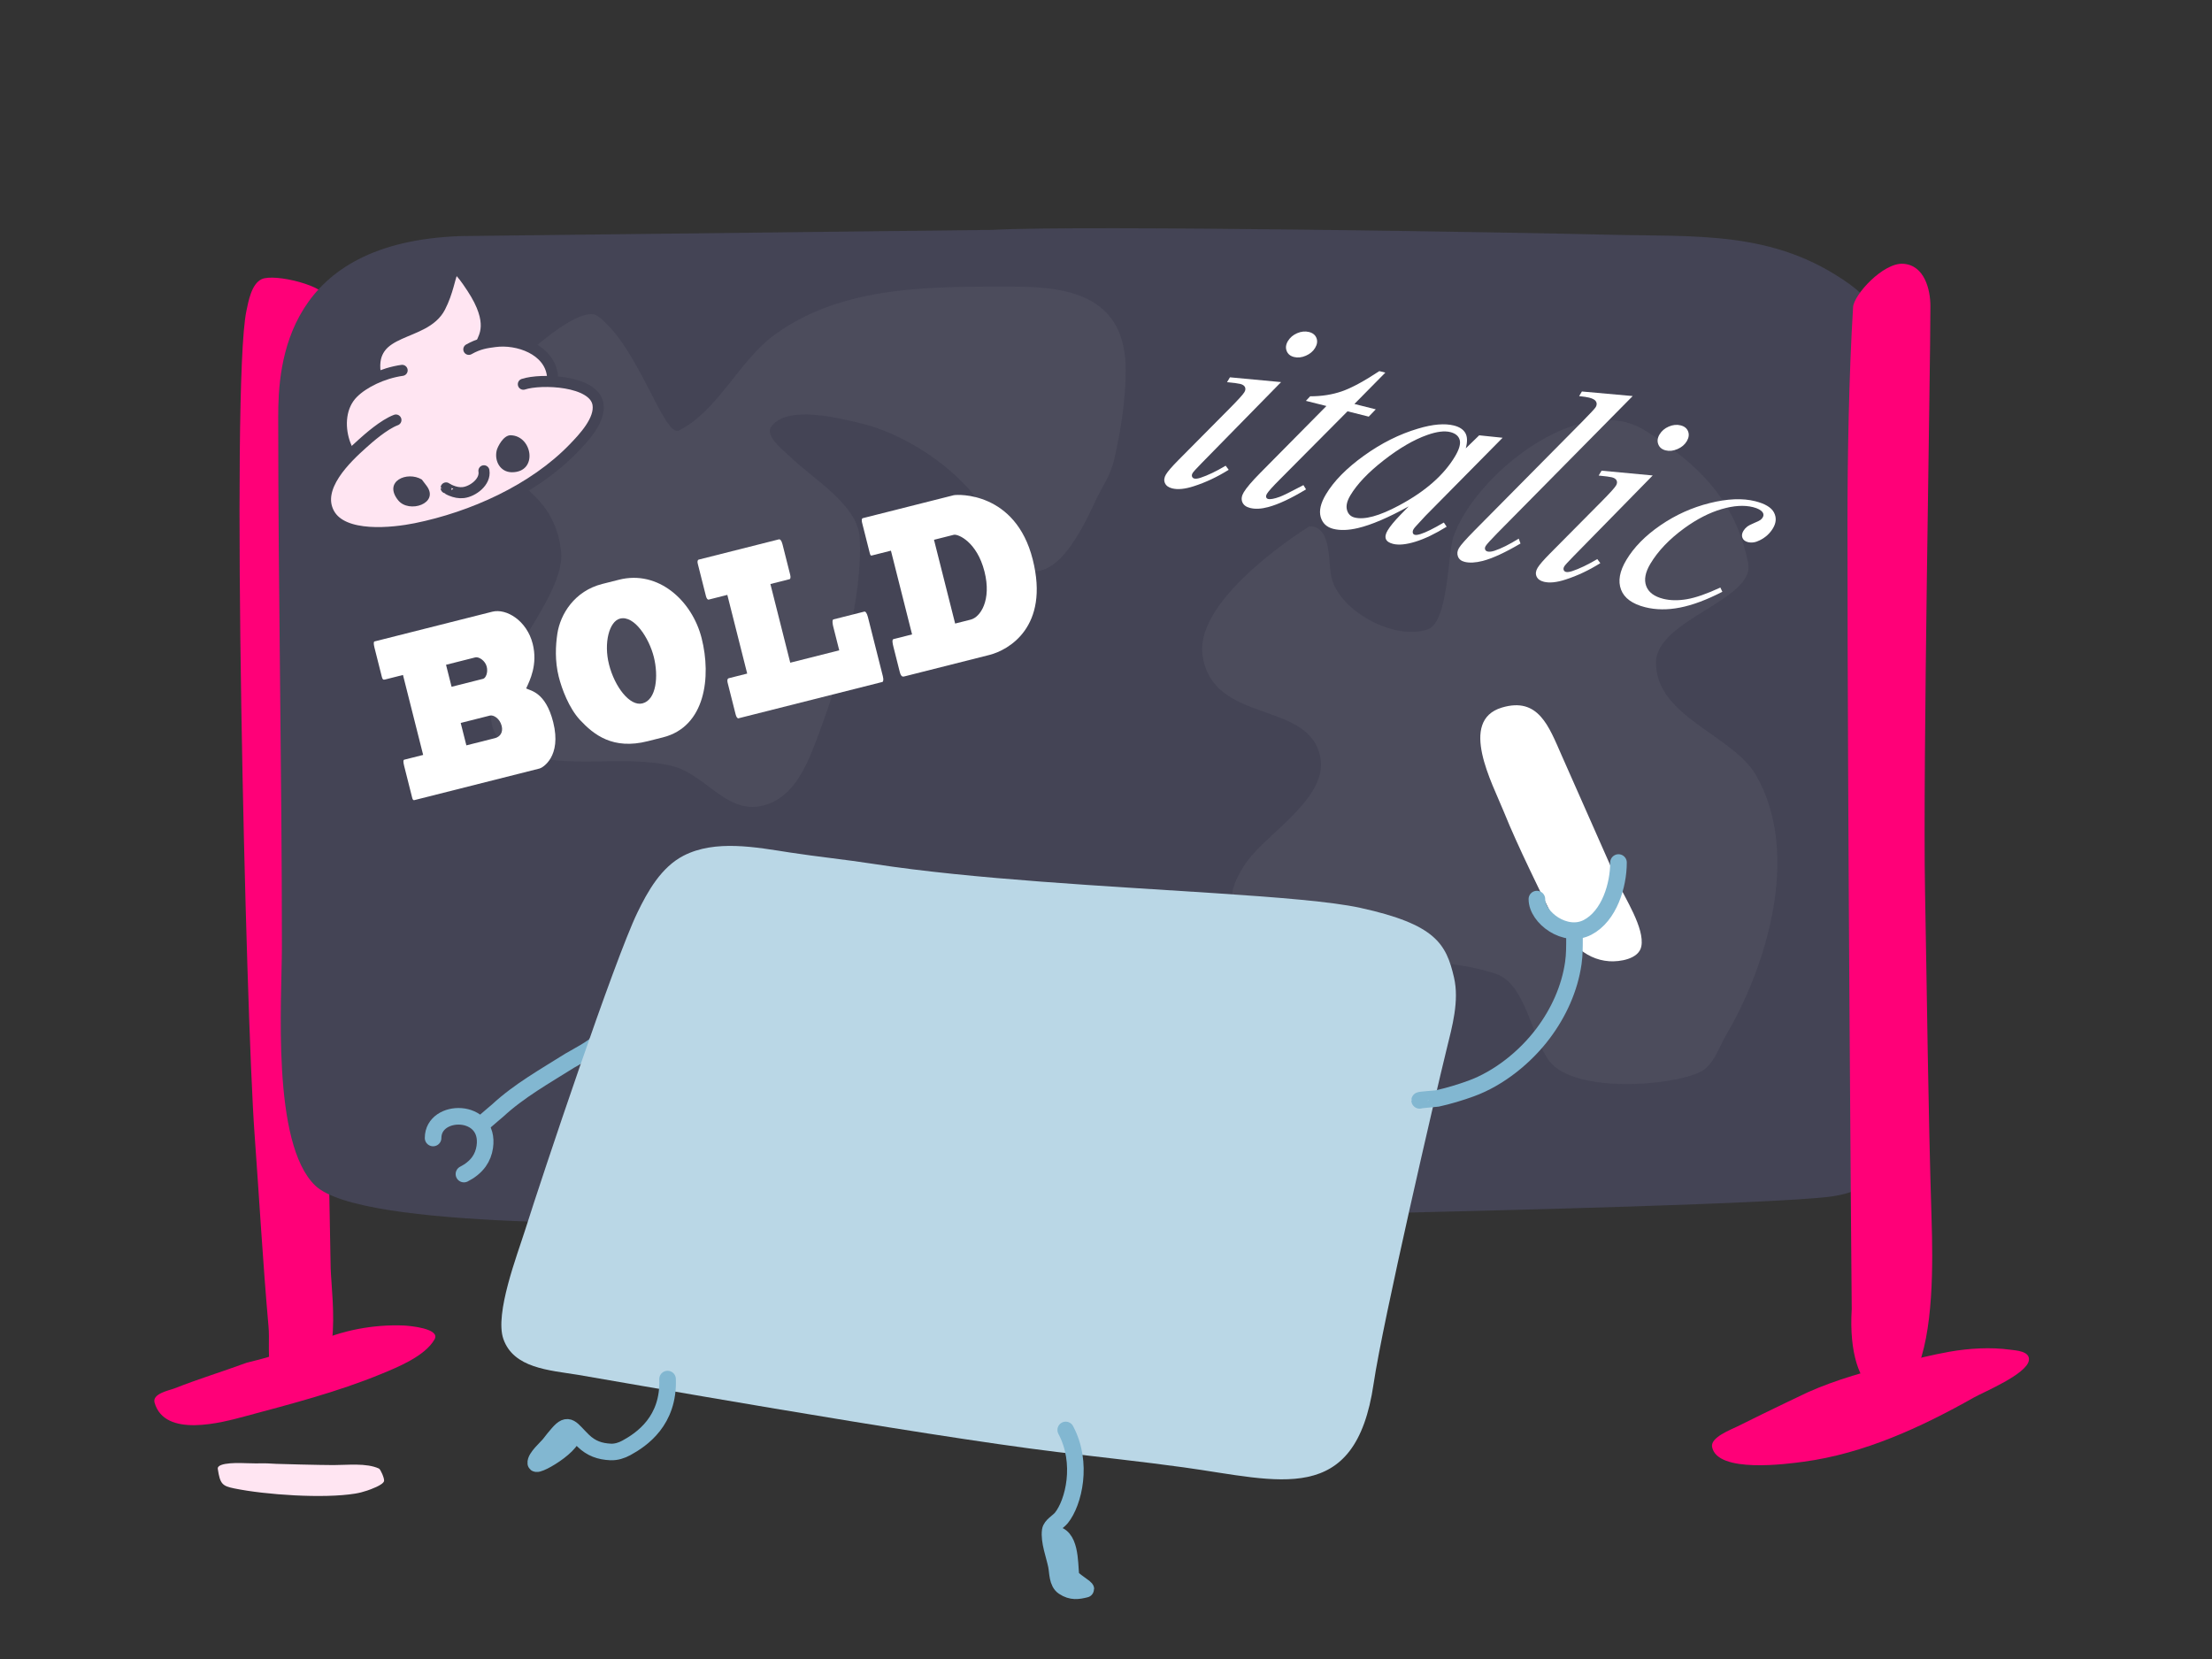 <?xml version="1.0" encoding="UTF-8" standalone="no"?><!DOCTYPE svg PUBLIC "-//W3C//DTD SVG 1.1//EN" "http://www.w3.org/Graphics/SVG/1.1/DTD/svg11.dtd"><svg width="100%" height="100%" viewBox="0 0 400 300" version="1.1" xmlns="http://www.w3.org/2000/svg" xmlns:xlink="http://www.w3.org/1999/xlink" xml:space="preserve" xmlns:serif="http://www.serif.com/" style="fill-rule:evenodd;clip-rule:evenodd;stroke-linecap:round;stroke-linejoin:round;stroke-miterlimit:1.5;"><rect x="0" y="0" width="400" height="300" fill="#333333" stroke="none"/><rect id="bold-and-italic" x="0" y="0" width="400" height="300" style="fill:none;"/><path d="M59.186,54.13c0,-2.409 -9.538,-4.735 -11.864,-3.651c-1.861,0.867 -2.399,4.022 -2.763,5.74c-2.867,13.518 -0.102,127.282 1.474,148.87c0.848,11.608 1.496,23.232 2.527,34.824c0.384,4.32 -1.186,10.371 4.316,10.707c9.679,0.592 7.124,-15.44 6.92,-21.208c-0.066,-1.879 -1.705,-97.065 -2.631,-134.225c-0.235,-9.41 0.143,-18.803 -1.132,-28.158c-0.531,-3.896 3.153,-12.899 3.153,-12.899Z" style="fill:#ff0078;"/><path d="M83.448,42.688c-31.847,1.027 -33.138,23.108 -33.138,32.677c0,31.942 0.667,63.872 0.667,95.809c0,9.507 -1.936,35.556 6.018,43.208c8.332,8.017 61.379,6.839 80.195,6.839c23.954,0 172.544,-2.44 193.317,-4.773c18.589,-2.087 10.199,-21.414 10.786,-33.267c1.578,-31.889 2.999,-64.963 1.579,-96.849c-0.524,-11.759 3.067,-26.696 -8.379,-34.921c-13.753,-9.883 -27.658,-8.544 -44.325,-8.982c-12.45,-0.328 -94.509,-1.77 -110.717,-0.86l-96.003,1.119Z" style="fill:#445;"/><path d="M108.121,57.166c-4.251,-3.189 -22.42,15.319 -25.994,21.336c-1.238,2.083 6.318,5.414 7.343,6c6.339,3.622 11.222,7.567 11.993,15.333c1.041,10.493 -22.317,29.869 -7.995,36c8.357,3.578 19.292,0.535 28.002,2.667c6.635,1.624 10.408,9.922 18,6.666c4.873,-2.089 6.984,-8.186 8.664,-12.666c3.691,-9.841 7.949,-24.567 7.323,-35.336c-0.346,-5.962 -8.891,-10.882 -12.669,-14.667c-0.89,-0.891 -4.543,-3.596 -3.328,-5.331c2.837,-4.052 12.56,-1.463 16.016,-0.666c7.98,1.841 17.44,7.995 22.079,14.968c2.113,3.175 4.335,10.638 8.577,11.698c5.706,1.427 10.409,-9.289 12,-12.666c1.201,-2.552 2.679,-4.494 3.333,-7.334c1.213,-5.263 2.1,-10.871 2.096,-16.262c-0.011,-13.016 -9.647,-15.074 -20.117,-15.074c-14.518,0 -30.87,-0.392 -43.33,8.667c-6.454,4.692 -10.298,13.814 -17.323,17.333c-2.74,1.373 -7.278,-15.123 -14.67,-20.666Z" style="fill:#ecf4f8;fill-opacity:0.047;"/><path d="M236.791,95.166c0,0 -20.848,12.777 -19.328,23.336c1.824,12.677 19.559,7.948 21.333,18.666c1.187,7.177 -9.707,13.569 -13.344,18.664c-0.894,1.253 -3.267,5.07 -2.429,6.738c1.856,3.698 7.054,5.089 10.45,6.598c12.55,5.578 26.049,3.267 37.014,6.927c5.426,1.811 6.484,11.535 9.642,15.74c4.4,5.859 21.877,4.662 27.336,2c2.438,-1.189 3.43,-4.575 4.667,-6.667c7.028,-11.881 13.749,-32.495 5.418,-46.985c-4.186,-7.282 -18.104,-10.547 -18.09,-20.348c0.011,-7.82 17.995,-11.348 16.664,-18.003c-2.258,-11.292 -8.954,-17.929 -18.669,-24c-11.794,-7.369 -30.997,8.332 -34.664,19.334c-1.012,3.036 -0.855,15.397 -4.667,16.666c-6.07,2.021 -15.83,-3.328 -17.331,-9.33c-0.687,-2.751 0.132,-9.336 -4.002,-9.336Z" style="fill:#ecf4f8;fill-opacity:0.047;"/><path d="M334.85,236.713c0,0 -0.77,-88.668 -0.77,-141.885c0,-12.143 0.268,-27.174 1.016,-39.289c0.138,-2.239 5.415,-8.052 9.037,-7.842c3.902,0.226 4.947,4.719 4.947,7.649c0,12.264 -1.384,83.59 -0.974,105.615c0.368,19.722 0.556,39.273 1.184,59.505c0.245,7.88 0.414,20.563 -2.899,27.792c-3.666,8.002 -12.529,4.67 -11.541,-11.545Z" style="fill:#ff0078;"/><path d="M49.082,245.118c-0.001,0.266 -4.222,1.213 -4.424,1.288c-4.367,1.607 -8.778,2.949 -13.105,4.658c-0.919,0.363 -4.073,0.936 -3.603,2.58c1.843,6.438 12.178,3.593 16.346,2.474c8.26,-2.219 16.712,-4.397 24.631,-7.658c2.996,-1.234 7.923,-3.225 9.655,-6.263c1.143,-2.005 -4.788,-2.47 -5.555,-2.502c-5.433,-0.227 -11.29,0.856 -16.236,3.184l-7.709,2.239Z" style="fill:#ff0078;"/><path d="M326.885,251.776c0,0 -6.742,3.187 -12.736,6.184c-1.113,0.557 -4.876,1.956 -4.55,3.685c0.91,4.84 13.645,3.072 16.53,2.685c10.939,-1.467 21.31,-6.243 30.84,-11.632c1.68,-0.949 9.563,-4.208 9.919,-6.71c0.238,-1.673 -2.359,-1.783 -3.397,-1.923c-3.547,-0.48 -7.429,-0.252 -10.948,0.368c-3.13,0.553 -6.234,1.335 -9.316,2.106c-5.636,1.408 -11.038,2.878 -16.342,5.237Z" style="fill:#ff0078;"/><g id="browser-writing"><path d="M107.918,188.583c-0.002,0.6 -4.369,2.886 -4.865,3.198c-4.46,2.808 -9.197,5.453 -13.073,9.053c-0.195,0.181 -1.436,1.193 -2.42,2.069" style="fill:none;stroke:#82b7d1;stroke-width:3px;"/><path d="M245.979,164.166c-5.116,-1.119 -14.735,-1.89 -26.277,-2.651c-19.235,-1.27 -43.809,-2.513 -61.765,-5.298c-5.024,-0.78 -10.086,-1.287 -15.111,-2.06c-6.055,-0.931 -13.494,-2.397 -19.255,0.598c-3.998,2.079 -6.425,6.371 -8.317,10.287c-4.155,8.597 -17.077,47.199 -20.313,57.445c-1.382,4.376 -5.514,15.056 -3.918,19.636c1.844,5.291 8.249,5.643 13.46,6.485c4.209,0.68 61.818,10.95 86.746,13.967c7.644,0.925 15.238,1.722 22.878,2.778c17.198,2.376 31.003,7.253 34.286,-15.13c1.638,-11.163 11.249,-52.551 13.208,-60.519c1.007,-4.094 2.306,-8.712 1.332,-12.928c-1.405,-6.088 -3.312,-9.626 -16.954,-12.61Z" style="fill:#bad7e6;"/><path d="M78.317,205.783c0,-5.449 10.386,-5.493 9.347,1.62c-0.142,0.971 -0.481,1.873 -1.054,2.673c-0.675,0.945 -1.683,1.715 -2.715,2.232" style="fill:none;stroke:#82b7d1;stroke-width:3px;"/><path d="M120.717,249.381c0.273,7.538 -4.627,10.901 -7.453,12.442c-0.863,0.471 -1.851,0.782 -2.842,0.737c-1.972,-0.089 -3.515,-0.642 -4.947,-2.02c-2.202,-2.121 -2.631,-3.545 -4.568,-1.285c-0.51,0.595 -1.008,1.183 -1.474,1.811c-0.509,0.686 -2.674,2.505 -2.546,3.517c0.114,0.909 9.053,-4.473 6.013,-5.993" style="fill:none;stroke:#82b7d1;stroke-width:3px;"/><path d="M192.717,258.581c3.2,5.979 1.437,13.137 -0.778,15.896c-0.575,0.716 -1.889,1.372 -2.021,2.295c-0.272,1.914 0.75,4.527 1.116,6.358c0.237,1.184 0.127,3.05 1.293,3.827c1.473,0.98 2.662,0.753 3.991,0.426c0.408,-0.101 -2.596,-1.75 -2.667,-2.424c-0.252,-2.396 0.003,-7.534 -3.256,-7.534" style="fill:none;stroke:#82b7d1;stroke-width:3px;"/><path d="M281.844,167.98c0.113,0.256 -0.465,-1.017 -0.53,-1.147c-0.391,-0.786 -0.786,-1.57 -1.18,-2.355c-1.229,-2.448 -2.409,-4.919 -3.591,-7.39c-0.839,-1.753 -1.656,-3.518 -2.455,-5.29c-0.756,-1.677 -1.485,-3.364 -2.173,-5.07c-2.035,-5.044 -8.217,-16.404 -0.337,-18.774c6.624,-1.992 8.512,3.428 10.807,8.617c3.384,7.65 6.768,15.3 10.152,22.95c1.236,2.795 4.918,8.324 4.267,11.625c-0.453,2.293 -3.926,2.804 -5.793,2.677c-4.7,-0.321 -7.726,-4.049 -9.821,-7.948" style="fill:#fff;"/><path d="M256.717,198.981c0,-0.091 2.949,-0.294 3.14,-0.336c2.06,-0.449 4.191,-1.088 6.17,-1.81c5.045,-1.84 9.822,-5.7 13.03,-9.979c2.787,-3.715 4.792,-8.097 5.451,-12.715c0.216,-1.512 0.21,-3.025 0.21,-4.548" style="fill:none;stroke:#82b7d1;stroke-width:3px;"/><path d="M277.92,162.583c-0.013,3.347 5.156,7.203 9.157,5.116c3.951,-2.061 5.599,-7.63 5.599,-11.727" style="fill:none;stroke:#82b7d1;stroke-width:3px;"/></g><g id="bold"><path d="M97.594,138.965c0.49,-0.124 4.023,-2.114 2.44,-8.387c-1.381,-5.469 -4.133,-5.669 -4.89,-6.088c0.665,-1.429 2.131,-4.322 1.185,-8.07c-1.062,-4.207 -4.768,-6.445 -7.307,-5.804l-21.295,5.376c-0.153,0.039 -0.208,0.338 -0.015,1.103l1.342,5.316c0.097,0.382 0.221,0.554 0.527,0.477l3.29,-0.831l3.649,14.457l-3.427,0.865c-0.183,0.047 -0.198,0.376 -0.005,1.141l1.468,5.813c0.068,0.268 0.213,0.394 0.351,0.359l22.687,-5.727Zm-14.283,-8.233l5.278,-1.333c0.658,-0.166 1.792,0.524 2.13,1.863c0.299,1.185 -0.296,1.987 -1.229,2.222l-5.156,1.302l-1.023,-4.054Zm-2.655,-10.518l5.293,-1.336c0.627,-0.158 1.786,0.566 2.066,1.675c0.28,1.109 -0.205,2.086 -0.649,2.198l-5.706,1.441l-1.004,-3.978Z" style="fill:#fff;fill-rule:nonzero;"/><path d="M108.925,105.592c-5.064,1.278 -7.61,5.501 -8.14,9.012c-0.307,2.071 -0.476,4.88 0.257,7.786c0.56,2.219 1.846,5.637 3.82,7.783c2.546,2.734 5.996,5.443 12.268,3.86l2.769,-0.699c7.649,-1.931 8.75,-10.915 6.983,-17.914c-1.728,-6.846 -7.875,-12.373 -14.928,-10.593l-3.029,0.765Zm3.195,6.272c2.57,-0.649 5.248,3.516 6.108,6.92c0.869,3.442 0.496,7.767 -2.059,8.412c-2.264,0.572 -5.012,-2.965 -6.045,-7.058c-0.975,-3.862 0.037,-7.779 1.996,-8.274Z" style="fill:#fff;fill-rule:nonzero;"/><path d="M156.944,111.573c-0.193,-0.765 -0.454,-1.024 -0.653,-0.974l-5.584,1.41c-0.26,0.065 -0.143,0.849 -0.047,1.232l1.101,4.36l-8.858,2.236l-3.591,-14.227l3.457,-0.873c0.199,-0.05 0.229,-0.383 0.113,-0.842l-1.371,-5.431c-0.193,-0.765 -0.444,-0.987 -0.674,-0.929l-14.472,3.654c-0.229,0.058 -0.284,0.357 -0.188,0.739l1.487,5.89c0.097,0.382 0.296,0.657 0.48,0.611l3.381,-0.854l3.592,14.228l-3.32,0.838c-0.306,0.077 -0.301,0.483 -0.224,0.789l1.458,5.775c0.125,0.497 0.346,0.726 0.499,0.688l26.022,-6.57c0.153,-0.039 0.269,-0.353 0.096,-1.041l-2.704,-10.709Z" style="fill:#fff;fill-rule:nonzero;"/><path d="M164.932,114.723l-3.365,0.85c-0.306,0.077 -0.154,0.812 -0.009,1.385l1.149,4.552c0.242,0.956 0.578,0.871 0.884,0.794l15.329,-3.87c3.427,-0.865 10.918,-5.035 7.828,-17.273c-3.099,-12.277 -13.586,-11.786 -14.305,-11.605l-16.43,4.148c-0.245,0.062 -0.19,0.536 -0.113,0.842l1.391,5.508c0.135,0.535 0.299,0.412 0.437,0.378l3.381,-0.854l3.823,15.145Zm3.963,-17.111l3.58,-0.903c0.75,-0.19 4.192,1.26 5.553,6.653c1.303,5.163 -0.735,8.241 -2.494,8.685l-2.815,0.711l-3.824,-15.146Z" style="fill:#fff;fill-rule:nonzero;"/></g><g id="italic"><path d="M236.705,60.034c0.689,0.173 1.141,0.538 1.355,1.095c0.215,0.557 0.133,1.152 -0.245,1.786c-0.37,0.618 -0.929,1.089 -1.679,1.412c-0.75,0.323 -1.461,0.4 -2.133,0.231c-0.673,-0.169 -1.118,-0.536 -1.336,-1.103c-0.219,-0.566 -0.143,-1.159 0.226,-1.777c0.379,-0.633 0.936,-1.109 1.673,-1.427c0.737,-0.317 1.45,-0.39 2.139,-0.217Zm-5.044,9.061l-14.345,14.633c-0.968,0.988 -1.514,1.588 -1.641,1.799c-0.144,0.241 -0.183,0.457 -0.117,0.647c0.066,0.19 0.205,0.311 0.418,0.365c0.246,0.062 0.614,0.015 1.102,-0.139c1.341,-0.444 2.861,-1.172 4.56,-2.185l0.55,0.737c-2.052,1.288 -4.153,2.278 -6.301,2.969c-1.593,0.519 -2.898,0.651 -3.916,0.395c-0.672,-0.169 -1.111,-0.491 -1.317,-0.968c-0.206,-0.477 -0.142,-0.994 0.191,-1.552c0.333,-0.558 1.092,-1.434 2.277,-2.628l9.253,-9.33c1.516,-1.527 2.4,-2.501 2.652,-2.924c0.198,-0.331 0.233,-0.635 0.105,-0.91c-0.128,-0.275 -0.414,-0.468 -0.857,-0.579c-0.361,-0.091 -1.157,-0.195 -2.388,-0.314l0.527,-0.882l9.247,0.866Z" style="fill:#fff;fill-rule:nonzero;"/><path d="M250.514,67.38l-5.594,5.67l3.863,0.971l-1.27,1.32l-3.838,-0.964l-12.205,12.282c-1.315,1.317 -2.099,2.187 -2.351,2.609c-0.154,0.257 -0.205,0.469 -0.155,0.638c0.05,0.169 0.166,0.276 0.346,0.321c0.41,0.103 1.109,-0.025 2.097,-0.384c0.574,-0.202 2.006,-0.909 4.295,-2.12l0.474,0.769c-2.716,1.642 -4.995,2.708 -6.835,3.2c-1.261,0.342 -2.359,0.396 -3.294,0.161c-0.722,-0.182 -1.189,-0.537 -1.4,-1.068c-0.212,-0.53 -0.124,-1.119 0.263,-1.767c0.487,-0.815 1.492,-1.993 3.017,-3.535l11.933,-12.065l-3.715,-0.933l0.773,-0.821c2.075,0.001 3.979,-0.296 5.712,-0.893c1.734,-0.596 4.001,-1.817 6.802,-3.663l1.082,0.272Z" style="fill:#fff;fill-rule:nonzero;"/><path d="M271.721,79.159l-13.96,14.132l-1.771,1.922c-0.166,0.184 -0.29,0.343 -0.371,0.479c-0.144,0.241 -0.188,0.473 -0.132,0.695c0.05,0.169 0.174,0.278 0.37,0.328c0.214,0.053 0.565,0.003 1.053,-0.152c0.901,-0.277 2.295,-0.967 4.181,-2.072l0.512,0.753c-2.068,1.284 -3.947,2.187 -5.636,2.708c-1.688,0.521 -3.041,0.654 -4.058,0.398c-0.705,-0.177 -1.138,-0.472 -1.297,-0.885c-0.159,-0.413 -0.054,-0.928 0.316,-1.547c0.441,-0.739 1.203,-1.666 2.284,-2.782l1.53,-1.566c-3.689,2.038 -6.742,3.344 -9.159,3.916c-1.738,0.413 -3.23,0.463 -4.477,0.15c-1.197,-0.301 -1.958,-1.017 -2.283,-2.147c-0.324,-1.131 -0.009,-2.496 0.946,-4.094c1.432,-2.398 3.727,-4.731 6.883,-6.999c3.157,-2.268 6.419,-3.899 9.785,-4.891c2.643,-0.793 4.802,-0.979 6.475,-0.559c1.001,0.252 1.689,0.702 2.065,1.352c0.376,0.649 0.403,1.575 0.081,2.778l2.426,-2.357l4.237,0.44Zm-9.463,-1.024c-1.05,-0.264 -2.435,-0.092 -4.157,0.516c-2.439,0.862 -5.063,2.388 -7.871,4.579c-2.809,2.19 -4.821,4.304 -6.037,6.339c-0.613,1.026 -0.818,1.907 -0.616,2.642c0.202,0.736 0.663,1.195 1.385,1.376c1.788,0.449 4.458,-0.276 8.008,-2.177c4.733,-2.522 8.113,-5.48 10.14,-8.873c0.765,-1.282 1.049,-2.277 0.85,-2.986c-0.199,-0.709 -0.767,-1.181 -1.702,-1.416Z" style="fill:#fff;fill-rule:nonzero;"/><path d="M295.243,71.619l-24.495,24.804c-1.212,1.239 -1.908,2.01 -2.088,2.311c-0.136,0.226 -0.17,0.434 -0.104,0.624c0.065,0.19 0.213,0.314 0.443,0.372c0.311,0.078 0.724,0.034 1.238,-0.131c1.223,-0.404 2.689,-1.137 4.399,-2.199l0.319,0.887c-2.766,1.629 -5.043,2.678 -6.833,3.148c-1.31,0.33 -2.4,0.385 -3.27,0.167c-0.623,-0.157 -1.027,-0.484 -1.211,-0.981c-0.184,-0.497 -0.123,-1.002 0.183,-1.515c0.325,-0.543 1.254,-1.593 2.788,-3.15l19.343,-19.542c1.577,-1.598 2.443,-2.526 2.596,-2.782c0.216,-0.362 0.238,-0.699 0.066,-1.011c-0.172,-0.312 -0.586,-0.551 -1.243,-0.715c-0.377,-0.095 -0.983,-0.187 -1.817,-0.275l0.5,-0.837l9.186,0.825Z" style="fill:#fff;fill-rule:nonzero;"/><path d="M303.908,76.918c0.689,0.173 1.14,0.538 1.355,1.095c0.214,0.556 0.132,1.152 -0.246,1.785c-0.369,0.618 -0.929,1.089 -1.679,1.412c-0.749,0.324 -1.46,0.401 -2.133,0.232c-0.673,-0.169 -1.118,-0.537 -1.336,-1.103c-0.218,-0.567 -0.143,-1.159 0.227,-1.777c0.378,-0.634 0.936,-1.109 1.673,-1.427c0.737,-0.318 1.45,-0.39 2.139,-0.217Zm-5.045,9.06l-14.345,14.633c-0.967,0.988 -1.514,1.588 -1.64,1.799c-0.144,0.242 -0.184,0.457 -0.118,0.647c0.066,0.19 0.205,0.312 0.419,0.365c0.246,0.062 0.613,0.016 1.102,-0.139c1.34,-0.444 2.86,-1.172 4.559,-2.184l0.551,0.736c-2.053,1.288 -4.153,2.278 -6.302,2.97c-1.593,0.519 -2.898,0.65 -3.915,0.395c-0.673,-0.169 -1.112,-0.492 -1.318,-0.969c-0.206,-0.476 -0.142,-0.993 0.191,-1.551c0.334,-0.558 1.093,-1.434 2.278,-2.628l9.252,-9.33c1.516,-1.527 2.4,-2.502 2.652,-2.924c0.198,-0.332 0.233,-0.635 0.105,-0.91c-0.128,-0.275 -0.413,-0.469 -0.856,-0.58c-0.361,-0.09 -1.157,-0.195 -2.388,-0.314l0.527,-0.882l9.246,0.866Z" style="fill:#fff;fill-rule:nonzero;"/><path d="M311.456,107.014c-2.832,1.457 -5.381,2.408 -7.647,2.853c-2.266,0.445 -4.367,0.425 -6.303,-0.061c-2.329,-0.586 -3.786,-1.645 -4.369,-3.179c-0.584,-1.535 -0.268,-3.319 0.949,-5.355c1.378,-2.308 3.435,-4.401 6.171,-6.28c2.736,-1.88 5.705,-3.219 8.909,-4.019c3.204,-0.799 5.946,-0.912 8.226,-0.34c1.788,0.45 2.92,1.129 3.396,2.037c0.476,0.909 0.417,1.861 -0.177,2.856c-0.559,0.935 -1.348,1.656 -2.368,2.163c-0.766,0.398 -1.485,0.512 -2.157,0.343c-0.509,-0.128 -0.841,-0.385 -0.997,-0.771c-0.156,-0.386 -0.099,-0.805 0.171,-1.258c0.171,-0.286 0.39,-0.535 0.657,-0.745c0.268,-0.21 0.695,-0.437 1.283,-0.679c0.589,-0.243 0.969,-0.429 1.141,-0.559c0.172,-0.131 0.308,-0.279 0.407,-0.444c0.189,-0.317 0.191,-0.62 0.005,-0.91c-0.295,-0.421 -0.878,-0.741 -1.747,-0.959c-1.608,-0.404 -3.51,-0.283 -5.707,0.362c-2.196,0.644 -4.424,1.784 -6.684,3.419c-2.732,1.985 -4.792,4.138 -6.179,6.46c-0.919,1.539 -1.171,2.876 -0.755,4.012c0.415,1.136 1.443,1.911 3.084,2.323c1.263,0.317 2.687,0.341 4.272,0.072c1.586,-0.27 3.605,-0.972 6.056,-2.108l0.363,0.767Z" style="fill:#fff;fill-rule:nonzero;"/></g><path d="M49.965,264.71c-2.884,-0.192 -2.489,-0.012 -5.378,-0.117c-0.792,-0.029 -5.396,-0.256 -5.204,1.03c0.407,2.738 0.826,3.091 2.982,3.532c5.656,1.159 16.157,1.87 21.861,0.936c0.742,-0.121 1.463,-0.306 2.175,-0.55c0.515,-0.176 2.93,-1.007 3.051,-1.742c0.079,-0.48 -0.639,-2.102 -0.924,-2.235c-2.242,-1.051 -5.733,-0.632 -8.223,-0.632c-2.401,0 -9.995,-0.199 -10.34,-0.222Z" style="fill:#ffe5f2;"/><path d="M68.04,67.226c2.06,-8.876 7.386,-5.198 10.18,-10.627c2.832,-5.503 2.705,-11.318 7.256,-4.397c3.119,4.742 2.286,8.118 1.515,10.204c0.913,-0.275 1.744,-0.376 2.606,-0.493c4.025,-0.544 9.519,1.331 10.347,5.727c0.101,0.158 0.157,0.335 0.148,0.537c-0.021,0.479 -0.481,0.698 -0.835,0.952c3.895,0.069 8.506,1.168 8.986,4.115c0.467,2.875 -2.625,6.118 -4.412,7.968c-7.279,7.531 -18.335,12.463 -28.527,14.526c-4.107,0.832 -13.172,1.873 -15.686,-2.733c-2.008,-3.679 1.037,-7.745 3.893,-10.624c-0.017,-0.029 -0.031,-0.058 -0.044,-0.088l-0.005,0.008c-0.575,-0.721 -0.969,-1.833 -1.105,-2.259c-0.922,-2.879 -0.757,-6.504 1.62,-8.859c0.966,-0.957 2.347,-1.873 3.946,-2.606c-0.067,-0.408 -0.102,-0.809 0.014,-1.158c0.025,-0.074 0.06,-0.138 0.103,-0.193Z" style="fill:#ffe5f2;"/><path d="M92.342,78.71c-1.321,-0.027 -2.373,2.116 -2.522,2.734c-0.46,1.911 0.641,3.953 2.756,3.953c4.777,0 3.724,-6.606 -0.234,-6.687Z" style="fill:#445;"/><path d="M71.596,75.953c-2.196,0.821 -4.982,3.305 -5.977,4.195c-3,2.683 -8.673,8.01 -6.108,12.709c2.513,4.605 11.578,3.564 15.685,2.733c10.192,-2.064 21.249,-6.996 28.527,-14.527c1.787,-1.849 4.88,-5.093 4.412,-7.968c-0.705,-4.331 -10.335,-4.67 -13.497,-3.616" style="fill:none;stroke:#445;stroke-width:2px;"/><path d="M63.354,82.152c-0.575,-0.721 -0.968,-1.833 -1.105,-2.259c-0.922,-2.879 -0.757,-6.504 1.62,-8.859c1.871,-1.853 5.304,-3.558 8.85,-4.062" style="fill:none;stroke:#445;stroke-width:2px;"/><path d="M84.779,63.173c1.858,-1.056 3.237,-1.21 4.711,-1.409c4.135,-0.559 9.822,1.436 10.404,6.097" style="fill:none;stroke:#445;stroke-width:2px;"/><path d="M67.85,67.443c-1.117,-8.426 8.896,-6.407 11.728,-11.91c2.832,-5.502 1.239,-10.4 5.791,-3.48c4.199,6.385 2.058,8.919 1.728,9.988" style="fill:none;stroke:#445;stroke-width:2px;"/><path d="M76.277,86.711c-2.664,-1.586 -7.014,0.327 -4.291,3.738c1.973,2.471 7.538,0.581 5.162,-2.593l-0.871,-1.145Z" style="fill:#445;"/><path d="M80.671,88.23c0,-0.001 0.279,0.166 0.299,0.178c0.192,0.115 0.392,0.214 0.599,0.299c0.708,0.293 1.46,0.461 2.228,0.367c1.718,-0.211 4.049,-1.931 3.712,-3.94" style="fill:none;stroke:#445;stroke-width:2px;"/></svg>